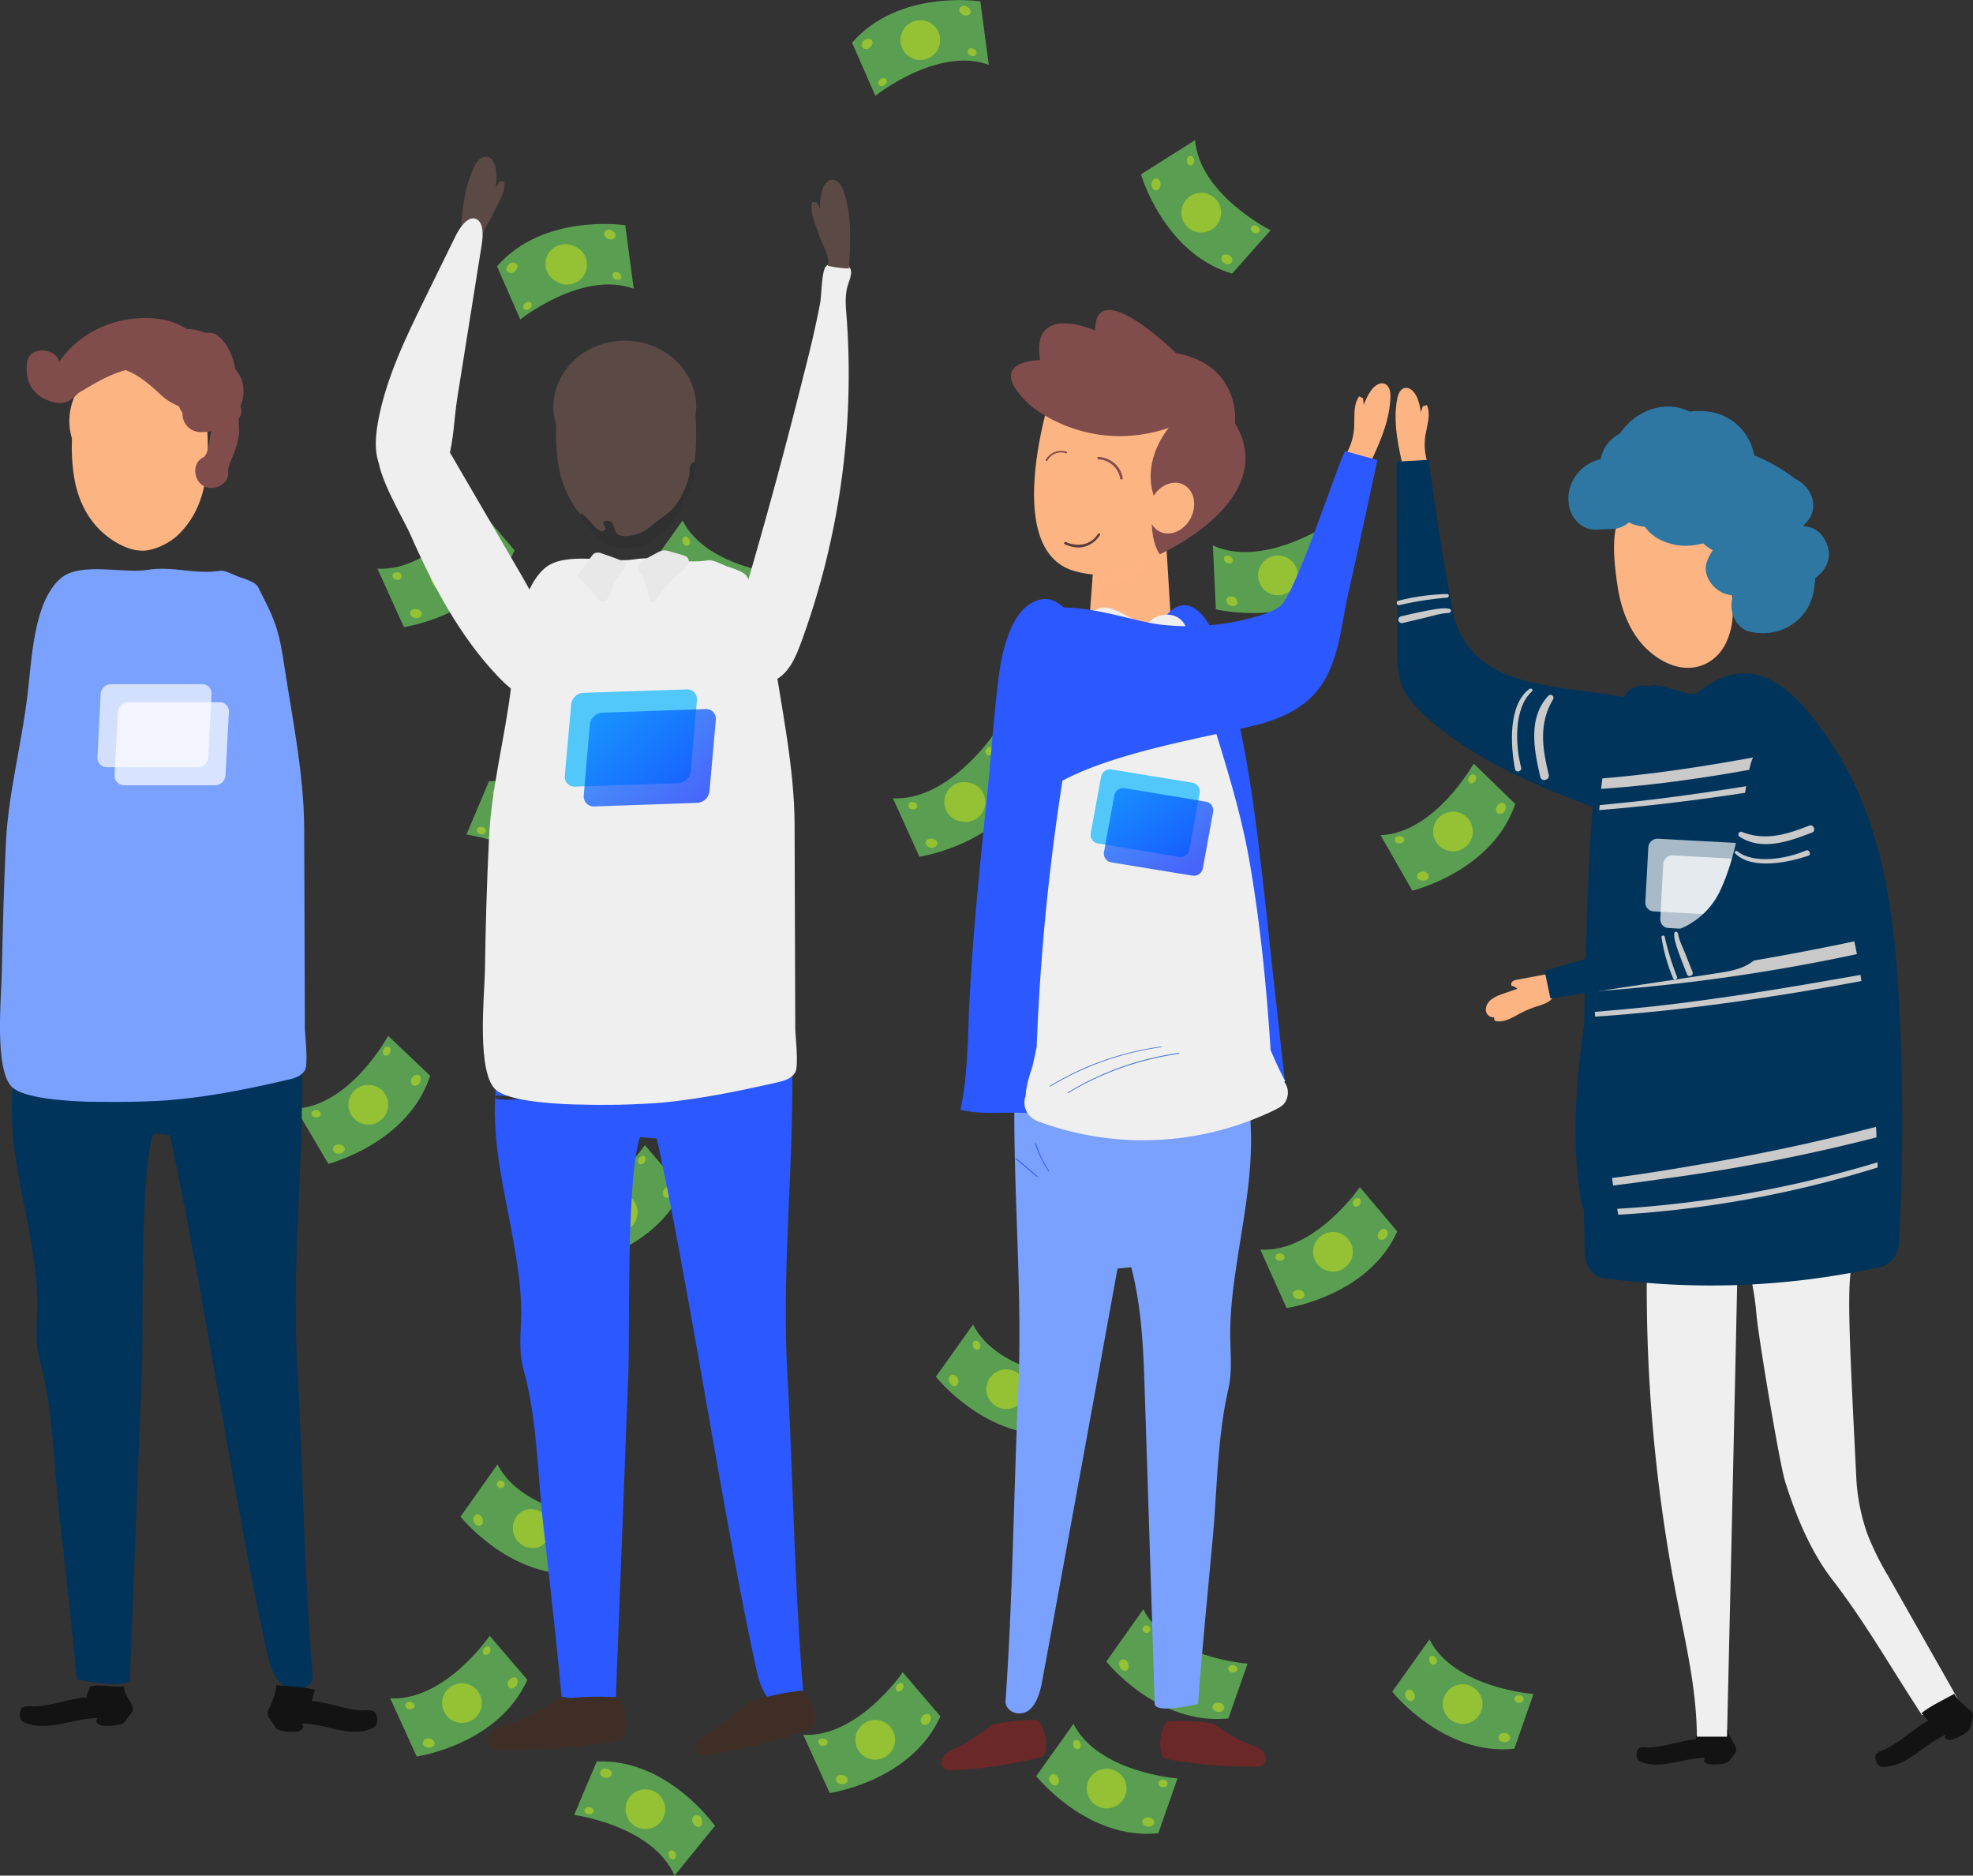 <svg xmlns="http://www.w3.org/2000/svg" xmlns:xlink="http://www.w3.org/1999/xlink" viewBox="0 0 864.6 821.9"><rect x="0" y="0" width="864.6" height="821.9" fill="#333333" stroke="none"/><defs><style>.cls-1,.cls-6{fill:#fdb483;}.cls-2,.cls-22,.cls-23,.cls-24,.cls-25,.cls-26{isolation:isolate;}.cls-3{fill:#5a9e52;}.cls-4{fill:#94c234;}.cls-5{clip-path:url(#clip-path);}.cls-6{opacity:0.39;mix-blend-mode:multiply;}.cls-7{fill:#804d4c;}.cls-8{fill:#573c37;}.cls-9{fill:#7ba1ff;}.cls-10{fill:#6b2828;}.cls-11{fill:#2c58ff;}.cls-12{fill:#efefef;}.cls-13{fill:#557ed6;}.cls-14{fill:#131313;}.cls-15{fill:#00345b;}.cls-16{fill:#cacaca;}.cls-17{fill:#2e77a3;}.cls-18{fill:#5a4945;}.cls-19{fill:#303030;}.cls-20{fill:#3f2e26;}.cls-21{fill:#e8e8e8;}.cls-22{fill:#00b1ff;}.cls-22,.cls-25{opacity:0.66;}.cls-23,.cls-24,.cls-26{opacity:0.7;}.cls-23{fill:url(#linear-gradient);}.cls-24{fill:url(#linear-gradient-2);}.cls-25,.cls-26{fill:#fff;}</style><clipPath id="clip-path" transform="translate(-86.7 -129.7)"><path id="_Clipping_Path_" data-name="&lt;Clipping Path&gt;" class="cls-1" d="M597.6,365.4l2,32.9s-19.8,17.7-35.3,0l2.2-28.7Z"/></clipPath><linearGradient id="linear-gradient" x1="577.02" y1="526.34" x2="613.16" y2="490.2" gradientTransform="matrix(0.98, 0.16, 0.18, -0.99, -82.51, 898.98)" gradientUnits="userSpaceOnUse"><stop offset="0" stop-color="#007cff"/><stop offset="1" stop-color="#002aff"/></linearGradient><linearGradient id="linear-gradient-2" x1="349.35" y1="562.72" x2="394.49" y2="517.59" gradientTransform="matrix(1, -0.03, 0.09, -1, -48.96, 1014.53)" xlink:href="#linear-gradient"/></defs><title>affiliates</title><g class="cls-2"><g id="Layer_1" data-name="Layer 1"><path class="cls-3" d="M586.7,206.1s10,34.7,39.9,43.5l16.9-19s-31.1-15.5-33.1-39.5Z" transform="translate(-86.7 -129.7)"/><path class="cls-4" d="M621.8,222.8a8.7,8.7,0,1,1-8.7-8.6A8.7,8.7,0,0,1,621.8,222.8Z" transform="translate(-86.7 -129.7)"/><path class="cls-4" d="M595.3,210.5c0,1.4-.9,2.6-2,2.6s-2-1.2-2-2.6.9-2.6,2-2.6S595.3,209,595.3,210.5Z" transform="translate(-86.7 -129.7)"/><path class="cls-4" d="M625.3,241.6a2,2,0,1,1-1.8,3.5,2.2,2.2,0,0,1-1.4-2.9C622.6,241.2,624,240.9,625.3,241.6Z" transform="translate(-86.7 -129.7)"/><path class="cls-4" d="M637.5,228.8c1,.5,1.5,1.6,1.1,2.3a1.9,1.9,0,0,1-2.6.5c-1-.5-1.5-1.6-1.1-2.3A1.9,1.9,0,0,1,637.5,228.8Z" transform="translate(-86.7 -129.7)"/><path class="cls-4" d="M610,200.1c0,1.1-.7,2.1-1.6,2.1s-1.6-1-1.6-2.1a1.9,1.9,0,0,1,1.6-2.1C609.3,198,610,198.9,610,200.1Z" transform="translate(-86.7 -129.7)"/><path class="cls-3" d="M516.3,130.3s-35.7-5.5-56.2,18.1l10.2,23.3s27.1-21.8,49.7-13.6Z" transform="translate(-86.7 -129.7)"/><path class="cls-4" d="M486.4,155.2a8.7,8.7,0,1,1,11.5-4.3A8.7,8.7,0,0,1,486.4,155.2Z" transform="translate(-86.7 -129.7)"/><path class="cls-4" d="M508.7,136.2c-1.3-.6-2-1.9-1.5-2.9a2.4,2.4,0,0,1,3.2-.7c1.3.6,2,1.9,1.5,2.9S510,136.8,508.7,136.2Z" transform="translate(-86.7 -129.7)"/><path class="cls-4" d="M467.9,150.5a2.3,2.3,0,0,1-3.3,0,2.4,2.4,0,0,1,.8-3.1c1.2-.9,2.6-.9,3.3-.1S469,149.6,467.9,150.5Z" transform="translate(-86.7 -129.7)"/><path class="cls-4" d="M474.4,166.9a1.9,1.9,0,0,1-2.6,0,1.9,1.9,0,0,1,.7-2.5,1.9,1.9,0,0,1,2.6,0A1.9,1.9,0,0,1,474.4,166.9Z" transform="translate(-86.7 -129.7)"/><path class="cls-4" d="M512,154c-1.1-.5-1.6-1.5-1.2-2.3a1.8,1.8,0,0,1,2.5-.6c1.1.5,1.6,1.5,1.2,2.3A1.8,1.8,0,0,1,512,154Z" transform="translate(-86.7 -129.7)"/><path class="cls-3" d="M360.7,228.4s-35.7-5.5-56.2,18l10.2,23.3s27.1-21.7,49.7-13.5Z" transform="translate(-86.7 -129.7)"/><path class="cls-4" d="M330.8,253.2a8.7,8.7,0,0,1-4.3-11.5,8.8,8.8,0,0,1,11.6-4.2,8.7,8.7,0,1,1-7.3,15.7Z" transform="translate(-86.7 -129.7)"/><path class="cls-4" d="M353.1,234.3c-1.3-.6-2-1.9-1.5-2.9a2.4,2.4,0,0,1,3.2-.7c1.3.6,2,1.9,1.5,2.9A2.4,2.4,0,0,1,353.1,234.3Z" transform="translate(-86.7 -129.7)"/><path class="cls-4" d="M312.3,248.6a2.3,2.3,0,0,1-3.3,0c-.7-.8-.3-2.3.8-3.2a2.5,2.5,0,0,1,3.3,0C313.8,246.3,313.4,247.7,312.3,248.6Z" transform="translate(-86.7 -129.7)"/><path class="cls-4" d="M318.8,265a1.9,1.9,0,0,1-2.6,0,1.9,1.9,0,0,1,.7-2.5,1.9,1.9,0,0,1,2.6,0A1.9,1.9,0,0,1,318.8,265Z" transform="translate(-86.7 -129.7)"/><path class="cls-4" d="M356.4,252.1a1.9,1.9,0,0,1-1.2-2.4c.3-.8,1.5-1,2.5-.5a1.8,1.8,0,0,1,1.2,2.3C358.6,252.3,357.4,252.5,356.4,252.1Z" transform="translate(-86.7 -129.7)"/><path class="cls-3" d="M619.5,396.7s35.1,8.5,57.5-13.2l-8.1-24.1s-28.9,19.4-50.7,9.3Z" transform="translate(-86.7 -129.7)"/><path class="cls-4" d="M651.4,374.5a8.7,8.7,0,0,1-8.6,15.1,8.7,8.7,0,1,1,8.6-15.1Z" transform="translate(-86.7 -129.7)"/><path class="cls-4" d="M627.5,391.4a2.4,2.4,0,0,1,1.3,3.1,2.5,2.5,0,0,1-3.3.4c-1.2-.7-1.8-2.1-1.2-3S626.3,390.7,627.5,391.4Z" transform="translate(-86.7 -129.7)"/><path class="cls-4" d="M669.4,380.7c1.2-.8,2.7-.7,3.3.3s.1,2.3-1.1,3.1-2.7.6-3.3-.3S668.2,381.5,669.4,380.7Z" transform="translate(-86.7 -129.7)"/><path class="cls-4" d="M664.3,363.8a1.9,1.9,0,0,1,2.6.2c.5.7.1,1.8-.9,2.5a1.8,1.8,0,0,1-2.5-.2A1.9,1.9,0,0,1,664.3,363.8Z" transform="translate(-86.7 -129.7)"/><path class="cls-4" d="M625.8,373.5a1.9,1.9,0,0,1,1,2.4c-.4.8-1.6.9-2.6.4a2,2,0,0,1-1-2.5A1.9,1.9,0,0,1,625.8,373.5Z" transform="translate(-86.7 -129.7)"/><path class="cls-3" d="M705.6,520s35.1-8.5,45.1-38l-18.2-17.7s-16.9,30.4-40.8,31.4Z" transform="translate(-86.7 -129.7)"/><circle class="cls-4" cx="723.4" cy="494.3" r="8.7" transform="translate(-229.9 493.2) rotate(-42.8)"/><path class="cls-4" d="M710.3,511.6c1.5.1,2.6,1,2.5,2.1a2.2,2.2,0,0,1-2.6,1.9c-1.5,0-2.6-1-2.5-2.1S708.9,511.6,710.3,511.6Z" transform="translate(-86.7 -129.7)"/><path class="cls-4" d="M742.7,483c.7-1.3,2.1-1.9,3-1.3s1.2,2,.5,3.2a2.4,2.4,0,0,1-3,1.3C742.2,485.7,742,484.2,742.7,483Z" transform="translate(-86.7 -129.7)"/><path class="cls-4" d="M730.4,470.2c.6-.9,1.7-1.4,2.4-1a1.8,1.8,0,0,1,.4,2.6c-.6,1-1.6,1.5-2.4,1S729.9,471.2,730.4,470.2Z" transform="translate(-86.7 -129.7)"/><ellipse class="cls-4" cx="700.5" cy="498" rx="1.6" ry="2.1" transform="translate(86.4 1047) rotate(-87.6)"/><path class="cls-3" d="M625,581.8s-20.7-29.6-51.8-28.2L563.3,577s34.4,4.6,44,26.6Z" transform="translate(-86.7 -129.7)"/><path class="cls-4" d="M586.3,577.3a8.7,8.7,0,1,1,11.1,5.4A8.7,8.7,0,0,1,586.3,577.3Z" transform="translate(-86.7 -129.7)"/><path class="cls-4" d="M615.4,580.4a2.1,2.1,0,1,1,3.8-1.3c.5,1.4,0,2.8-1,3.1S615.9,581.8,615.4,580.4Z" transform="translate(-86.7 -129.7)"/><path class="cls-4" d="M577,560.7c-1.5-.2-2.5-1.3-2.3-2.4s1.4-1.8,2.8-1.6,2.5,1.3,2.3,2.4S578.4,560.9,577,560.7Z" transform="translate(-86.7 -129.7)"/><path class="cls-4" d="M569.6,576.7c-1.1-.1-2-1-1.8-1.8a1.8,1.8,0,0,1,2.2-1.3c1.2.2,2,1,1.8,1.9A1.8,1.8,0,0,1,569.6,576.7Z" transform="translate(-86.7 -129.7)"/><path class="cls-4" d="M604.8,595c-.3-1.1,0-2.2.9-2.5a2.2,2.2,0,0,1,1.3,4A2,2,0,0,1,604.8,595Z" transform="translate(-86.7 -129.7)"/><path class="cls-3" d="M352.8,500.3S332.2,470.7,301,472l-9.9,23.4s34.5,4.7,44.1,26.7Z" transform="translate(-86.7 -129.7)"/><path class="cls-4" d="M314.2,495.8a8.7,8.7,0,1,1,11,5.4A8.6,8.6,0,0,1,314.2,495.8Z" transform="translate(-86.7 -129.7)"/><path class="cls-4" d="M343.3,498.9a2.4,2.4,0,0,1,1-3.1,2.5,2.5,0,0,1,2.8,1.8c.4,1.4-.1,2.8-1.1,3.1S343.7,500.3,343.3,498.9Z" transform="translate(-86.7 -129.7)"/><path class="cls-4" d="M304.8,479.2a2.5,2.5,0,0,1-2.3-2.4,2.4,2.4,0,0,1,2.9-1.6,2.5,2.5,0,0,1,2.3,2.4A2.4,2.4,0,0,1,304.8,479.2Z" transform="translate(-86.7 -129.7)"/><path class="cls-4" d="M297.4,495.2a1.9,1.9,0,0,1-1.8-1.9c.1-.8,1.2-1.4,2.3-1.2a1.8,1.8,0,0,1,1.8,1.8A1.9,1.9,0,0,1,297.4,495.2Z" transform="translate(-86.7 -129.7)"/><path class="cls-4" d="M332.7,513.5a1.9,1.9,0,0,1,.8-2.5c.8-.3,1.8.4,2.2,1.5s0,2.2-.9,2.4A1.7,1.7,0,0,1,332.7,513.5Z" transform="translate(-86.7 -129.7)"/><path class="cls-3" d="M337.3,684.4s35.7-5.1,48.5-33.6l-16.5-19.3s-19.6,28.7-43.6,27.4Z" transform="translate(-86.7 -129.7)"/><circle class="cls-4" cx="357.5" cy="660.5" r="8.7" transform="translate(-432 266.1) rotate(-40.9)"/><path class="cls-4" d="M342.8,676.5c1.4.2,2.5,1.3,2.3,2.4s-1.4,1.8-2.8,1.6-2.5-1.2-2.3-2.3A2.3,2.3,0,0,1,342.8,676.5Z" transform="translate(-86.7 -129.7)"/><path class="cls-4" d="M377.7,651c.9-1.2,2.3-1.6,3.2-1s.9,2.1.1,3.3a2.3,2.3,0,0,1-3.1,1A2.4,2.4,0,0,1,377.7,651Z" transform="translate(-86.7 -129.7)"/><path class="cls-4" d="M366.7,637.2c.7-.9,1.8-1.3,2.5-.8a2.2,2.2,0,0,1-2.4,3.4A2,2,0,0,1,366.7,637.2Z" transform="translate(-86.7 -129.7)"/><path class="cls-4" d="M334.5,660.5c1.2.2,2,1,1.9,1.9s-1.2,1.4-2.3,1.3a1.9,1.9,0,0,1-1.8-1.9C332.4,660.9,333.4,660.4,334.5,660.5Z" transform="translate(-86.7 -129.7)"/><path class="cls-3" d="M263.7,404.5s35.8-5.2,48.5-33.6l-16.5-19.4s-19.6,28.7-43.6,27.4Z" transform="translate(-86.7 -129.7)"/><path class="cls-4" d="M285.1,372a8.6,8.6,0,0,1,7.4,9.7,8.7,8.7,0,1,1-17.2-2.3A8.6,8.6,0,0,1,285.1,372Z" transform="translate(-86.7 -129.7)"/><path class="cls-4" d="M269.2,396.6c1.5.2,2.5,1.2,2.3,2.3s-1.4,1.8-2.8,1.6-2.5-1.2-2.3-2.3S267.8,396.4,269.2,396.6Z" transform="translate(-86.7 -129.7)"/><path class="cls-4" d="M304.2,371c.8-1.1,2.2-1.6,3.1-.9s.9,2.1.1,3.2a2.3,2.3,0,0,1-3.1,1C303.4,373.7,303.3,372.2,304.2,371Z" transform="translate(-86.7 -129.7)"/><path class="cls-4" d="M293.1,357.2a1.9,1.9,0,0,1,2.5-.7,1.8,1.8,0,0,1,.1,2.6,1.9,1.9,0,0,1-2.5.7C292.5,359.3,292.5,358.2,293.1,357.2Z" transform="translate(-86.7 -129.7)"/><path class="cls-4" d="M261,380.5a1.9,1.9,0,0,1,1.8,1.9,1.8,1.8,0,0,1-2.3,1.3,1.9,1.9,0,0,1-1.8-1.9C258.8,381,259.8,380.4,261,380.5Z" transform="translate(-86.7 -129.7)"/><path class="cls-3" d="M489.6,505.1s35.8-5.2,48.5-33.6l-16.4-19.4S502,480.8,478,479.5Z" transform="translate(-86.7 -129.7)"/><path class="cls-4" d="M511,472.6a8.6,8.6,0,0,1,7.4,9.8,8.7,8.7,0,0,1-9.7,7.4,8.7,8.7,0,1,1,2.3-17.2Z" transform="translate(-86.7 -129.7)"/><path class="cls-4" d="M495.2,497.2a2.4,2.4,0,0,1,2.3,2.3,2.4,2.4,0,0,1-2.9,1.6,2.4,2.4,0,0,1-2.3-2.3C492.5,497.7,493.7,497,495.2,497.2Z" transform="translate(-86.7 -129.7)"/><path class="cls-4" d="M530.1,471.7a2.3,2.3,0,0,1,3.1-1c.9.6,1,2.1.1,3.3s-2.2,1.6-3.1.9S529.3,472.8,530.1,471.7Z" transform="translate(-86.7 -129.7)"/><path class="cls-4" d="M519,457.9a1.6,1.6,0,1,1,2.6,1.8,1.8,1.8,0,0,1-2.4.8A1.8,1.8,0,0,1,519,457.9Z" transform="translate(-86.7 -129.7)"/><path class="cls-4" d="M486.9,481.2a1.8,1.8,0,0,1,1.8,1.8,1.8,1.8,0,0,1-2.2,1.3,1.6,1.6,0,1,1,.4-3.1Z" transform="translate(-86.7 -129.7)"/><path class="cls-3" d="M650.5,702.9s35.8-5.2,48.5-33.6l-16.4-19.4s-19.7,28.7-43.6,27.4Z" transform="translate(-86.7 -129.7)"/><circle class="cls-4" cx="670.7" cy="679" r="8.7" transform="translate(-361.1 416.5) rotate(-37.4)"/><path class="cls-4" d="M656.1,695a2.4,2.4,0,0,1,2.3,2.3,2.4,2.4,0,0,1-2.9,1.6,2.4,2.4,0,0,1-2.3-2.3C653.4,695.5,654.6,694.8,656.1,695Z" transform="translate(-86.7 -129.7)"/><path class="cls-4" d="M691,669.5c.8-1.2,2.2-1.7,3.1-1a2.2,2.2,0,0,1,.1,3.2c-.8,1.2-2.2,1.7-3.1,1S690.2,670.6,691,669.5Z" transform="translate(-86.7 -129.7)"/><path class="cls-4" d="M680,655.7a1.7,1.7,0,0,1,2.4-.8,1.8,1.8,0,0,1,.1,2.6,1.8,1.8,0,0,1-2.4.8A1.8,1.8,0,0,1,680,655.7Z" transform="translate(-86.7 -129.7)"/><path class="cls-4" d="M647.8,679a1.8,1.8,0,0,1,1.8,1.8,1.8,1.8,0,0,1-2.2,1.3,1.6,1.6,0,1,1,.4-3.1Z" transform="translate(-86.7 -129.7)"/><path class="cls-3" d="M496.8,733s22.5,28.3,53.5,25l8.4-24s-34.7-2.5-45.6-23.9Z" transform="translate(-86.7 -129.7)"/><path class="cls-4" d="M535.7,735.1a8.7,8.7,0,1,1-11.4-4.7A8.8,8.8,0,0,1,535.7,735.1Z" transform="translate(-86.7 -129.7)"/><path class="cls-4" d="M506.4,733.8a2.4,2.4,0,0,1-.8,3.2c-1,.4-2.3-.3-2.9-1.7a2.4,2.4,0,0,1,.9-3.1A2.3,2.3,0,0,1,506.4,733.8Z" transform="translate(-86.7 -129.7)"/><path class="cls-4" d="M546.1,751.1c1.4.1,2.5,1.1,2.4,2.2s-1.3,1.9-2.8,1.8-2.5-1.1-2.4-2.2S544.6,751,546.1,751.1Z" transform="translate(-86.7 -129.7)"/><path class="cls-4" d="M552.4,734.6a2,2,0,0,1,2,1.8,1.9,1.9,0,0,1-2.2,1.4c-1.2-.1-2-.9-1.9-1.8S551.3,734.5,552.4,734.6Z" transform="translate(-86.7 -129.7)"/><path class="cls-4" d="M516.1,718.6a1.8,1.8,0,0,1-.7,2.5c-.8.4-1.8-.2-2.2-1.3s-.2-2.2.6-2.5A1.8,1.8,0,0,1,516.1,718.6Z" transform="translate(-86.7 -129.7)"/><path class="cls-3" d="M288.5,794.3S311,822.5,342,819.2l8.4-23.9s-34.7-2.5-45.7-23.9Z" transform="translate(-86.7 -129.7)"/><path class="cls-4" d="M327.3,796.4a8.5,8.5,0,0,1-4.7,11.3,8.7,8.7,0,0,1-6.6-16A8.5,8.5,0,0,1,327.3,796.4Z" transform="translate(-86.7 -129.7)"/><path class="cls-4" d="M298.1,795.1c.5,1.3.2,2.7-.9,3.1s-2.2-.3-2.8-1.6a2.4,2.4,0,0,1,.9-3.2A2.3,2.3,0,0,1,298.1,795.1Z" transform="translate(-86.7 -129.7)"/><path class="cls-4" d="M337.7,812.4a2.4,2.4,0,0,1,2.5,2.2,2.3,2.3,0,0,1-2.8,1.7c-1.4-.1-2.5-1.1-2.4-2.2A2.4,2.4,0,0,1,337.7,812.4Z" transform="translate(-86.7 -129.7)"/><path class="cls-4" d="M344.1,795.9c1.1.1,2,.9,1.9,1.7s-1,1.6-2.2,1.5-2-.9-1.9-1.8A1.9,1.9,0,0,1,344.1,795.9Z" transform="translate(-86.7 -129.7)"/><path class="cls-4" d="M307.8,779.8a1.7,1.7,0,1,1-2.3-1.3A2,2,0,0,1,307.8,779.8Z" transform="translate(-86.7 -129.7)"/><path class="cls-3" d="M571.5,857.8S594,886,625,882.7l8.4-24s-34.7-2.4-45.7-23.8Z" transform="translate(-86.7 -129.7)"/><path class="cls-4" d="M610.3,859.9a8.5,8.5,0,0,1-4.7,11.3,8.7,8.7,0,0,1-6.6-16A8.5,8.5,0,0,1,610.3,859.9Z" transform="translate(-86.7 -129.7)"/><path class="cls-4" d="M581.1,858.6c.5,1.3.2,2.7-.9,3.1s-2.2-.3-2.8-1.6-.2-2.8.9-3.2S580.5,857.2,581.1,858.6Z" transform="translate(-86.7 -129.7)"/><path class="cls-4" d="M620.7,875.9a2.4,2.4,0,0,1,2.5,2.2,2.3,2.3,0,0,1-2.8,1.7c-1.4-.1-2.5-1.1-2.4-2.2A2.2,2.2,0,0,1,620.7,875.9Z" transform="translate(-86.7 -129.7)"/><path class="cls-4" d="M627.1,859.4c1.1.1,2,.9,1.9,1.7s-1,1.5-2.2,1.4a1.7,1.7,0,0,1-1.9-1.7A1.9,1.9,0,0,1,627.1,859.4Z" transform="translate(-86.7 -129.7)"/><path class="cls-4" d="M590.8,843.3a1.7,1.7,0,1,1-2.3-1.3A2,2,0,0,1,590.8,843.3Z" transform="translate(-86.7 -129.7)"/><path class="cls-3" d="M369.5,380.7S392,408.9,423,405.6l8.4-24s-34.7-2.5-45.6-23.8Z" transform="translate(-86.7 -129.7)"/><path class="cls-4" d="M408.4,382.8a8.7,8.7,0,0,1-4.7,11.3,8.7,8.7,0,1,1,4.7-11.3Z" transform="translate(-86.7 -129.7)"/><path class="cls-4" d="M379.1,381.5a2.2,2.2,0,0,1-.8,3.1,2.3,2.3,0,0,1-2.8-1.6c-.6-1.3-.2-2.8.8-3.2A2.3,2.3,0,0,1,379.1,381.5Z" transform="translate(-86.7 -129.7)"/><path class="cls-4" d="M418.8,398.8c1.4.1,2.5,1.1,2.4,2.2s-1.3,1.9-2.8,1.7-2.5-1.1-2.4-2.2S417.3,398.6,418.8,398.8Z" transform="translate(-86.7 -129.7)"/><path class="cls-4" d="M425.1,382.3a2,2,0,0,1,2,1.7,1.9,1.9,0,0,1-2.2,1.4c-1.2-.1-2-.8-1.9-1.7S424,382.2,425.1,382.3Z" transform="translate(-86.7 -129.7)"/><path class="cls-4" d="M388.8,366.2a1.9,1.9,0,0,1-.7,2.6,1.9,1.9,0,0,1-2.2-1.3,1.9,1.9,0,0,1,.7-2.6A1.9,1.9,0,0,1,388.8,366.2Z" transform="translate(-86.7 -129.7)"/><path class="cls-3" d="M230.6,639.7s35-9,44.6-38.6l-18.4-17.5s-16.5,30.6-40.5,31.9Z" transform="translate(-86.7 -129.7)"/><path class="cls-4" d="M248.4,605.1a8.6,8.6,0,0,1,8.4,8.9,8.7,8.7,0,1,1-8.4-8.9Z" transform="translate(-86.7 -129.7)"/><path class="cls-4" d="M235.2,631.2c1.5.1,2.6,1,2.6,2.1a2.5,2.5,0,0,1-2.7,1.9c-1.4,0-2.6-1-2.5-2.1S233.8,631.2,235.2,631.2Z" transform="translate(-86.7 -129.7)"/><path class="cls-4" d="M267.2,602.1c.7-1.2,2.1-1.8,3-1.3s1.2,2,.5,3.2-2,1.9-3,1.3A2.3,2.3,0,0,1,267.2,602.1Z" transform="translate(-86.7 -129.7)"/><path class="cls-4" d="M254.8,589.6a1.9,1.9,0,0,1,2.4-1.1,2,2,0,0,1,.4,2.6c-.6,1-1.6,1.5-2.4,1A1.7,1.7,0,0,1,254.8,589.6Z" transform="translate(-86.7 -129.7)"/><path class="cls-4" d="M225.3,616.2a1.8,1.8,0,0,1,2,1.6,1.8,1.8,0,0,1-2.1,1.5c-1.1,0-2.1-.7-2-1.6S224.1,616.1,225.3,616.2Z" transform="translate(-86.7 -129.7)"/><path class="cls-3" d="M400,929.8s-20.7-29.6-51.8-28.2L338.3,925s34.4,4.6,44,26.6Z" transform="translate(-86.7 -129.7)"/><path class="cls-4" d="M361.3,925.3a8.7,8.7,0,1,1,11.1,5.4A8.7,8.7,0,0,1,361.3,925.3Z" transform="translate(-86.7 -129.7)"/><path class="cls-4" d="M390.4,928.4a2.1,2.1,0,1,1,3.8-1.3c.5,1.4,0,2.8-1,3.1S390.9,929.8,390.4,928.4Z" transform="translate(-86.7 -129.7)"/><path class="cls-4" d="M352,908.7c-1.5-.2-2.5-1.3-2.3-2.4s1.4-1.8,2.8-1.6,2.5,1.3,2.3,2.4S353.4,908.9,352,908.7Z" transform="translate(-86.7 -129.7)"/><path class="cls-4" d="M344.6,924.7c-1.1-.1-2-1-1.8-1.8a1.8,1.8,0,0,1,2.2-1.3c1.2.2,2,1,1.8,1.9A1.8,1.8,0,0,1,344.6,924.7Z" transform="translate(-86.7 -129.7)"/><path class="cls-4" d="M379.8,943c-.3-1.1,0-2.2.9-2.5a2.2,2.2,0,0,1,1.3,4A2,2,0,0,1,379.8,943Z" transform="translate(-86.7 -129.7)"/><path class="cls-3" d="M450.3,915.4s35.7-5.1,48.5-33.6l-16.5-19.3s-19.6,28.7-43.6,27.4Z" transform="translate(-86.7 -129.7)"/><circle class="cls-4" cx="470.5" cy="891.5" r="8.7" transform="translate(-555.8 396.6) rotate(-40.9)"/><path class="cls-4" d="M455.8,907.5c1.4.2,2.5,1.3,2.3,2.4s-1.4,1.8-2.8,1.6-2.5-1.2-2.3-2.3A2.3,2.3,0,0,1,455.8,907.5Z" transform="translate(-86.7 -129.7)"/><path class="cls-4" d="M490.7,882c.9-1.2,2.3-1.6,3.2-1s.9,2.1.1,3.3a2.3,2.3,0,0,1-3.1,1A2.4,2.4,0,0,1,490.7,882Z" transform="translate(-86.7 -129.7)"/><path class="cls-4" d="M479.7,868.2c.7-.9,1.8-1.3,2.5-.8a2.2,2.2,0,0,1-2.4,3.4A2,2,0,0,1,479.7,868.2Z" transform="translate(-86.7 -129.7)"/><path class="cls-4" d="M447.5,891.5c1.2.2,2,1,1.9,1.9s-1.2,1.4-2.3,1.3a1.9,1.9,0,0,1-1.8-1.9C445.4,891.9,446.4,891.4,447.5,891.5Z" transform="translate(-86.7 -129.7)"/><path class="cls-3" d="M269.3,899.4s35.7-5.1,48.5-33.6l-16.5-19.3s-19.6,28.7-43.6,27.4Z" transform="translate(-86.7 -129.7)"/><circle class="cls-4" cx="289.5" cy="875.5" r="8.7" transform="translate(-589.6 274.1) rotate(-40.9)"/><path class="cls-4" d="M274.8,891.5c1.4.2,2.5,1.3,2.3,2.4s-1.4,1.8-2.8,1.6-2.5-1.2-2.3-2.3A2.3,2.3,0,0,1,274.8,891.5Z" transform="translate(-86.7 -129.7)"/><path class="cls-4" d="M309.7,866c.9-1.2,2.3-1.6,3.2-1s.9,2.1.1,3.3a2.3,2.3,0,0,1-3.1,1A2.4,2.4,0,0,1,309.7,866Z" transform="translate(-86.7 -129.7)"/><path class="cls-4" d="M298.7,852.2c.7-.9,1.8-1.3,2.5-.8a2.2,2.2,0,0,1-2.4,3.4A2,2,0,0,1,298.7,852.2Z" transform="translate(-86.7 -129.7)"/><path class="cls-4" d="M266.5,875.5c1.2.2,2,1,1.9,1.9s-1.2,1.4-2.3,1.3a1.9,1.9,0,0,1-1.8-1.9C264.4,875.9,265.4,875.4,266.5,875.5Z" transform="translate(-86.7 -129.7)"/><path class="cls-3" d="M696.8,871s22.5,28.3,53.5,25l8.4-24s-34.7-2.5-45.6-23.9Z" transform="translate(-86.7 -129.7)"/><path class="cls-4" d="M735.7,873.1a8.7,8.7,0,1,1-11.4-4.7A8.8,8.8,0,0,1,735.7,873.1Z" transform="translate(-86.7 -129.7)"/><path class="cls-4" d="M706.4,871.8a2.4,2.4,0,0,1-.8,3.2c-1,.4-2.3-.3-2.9-1.7a2.4,2.4,0,0,1,.9-3.1A2.3,2.3,0,0,1,706.4,871.8Z" transform="translate(-86.7 -129.7)"/><path class="cls-4" d="M746.1,889.1c1.4.1,2.5,1.1,2.4,2.2s-1.3,1.9-2.8,1.8-2.5-1.1-2.4-2.2S744.6,889,746.1,889.1Z" transform="translate(-86.7 -129.7)"/><path class="cls-4" d="M752.4,872.6a2,2,0,0,1,2,1.8,1.9,1.9,0,0,1-2.2,1.4c-1.2-.1-2-.9-1.9-1.8S751.3,872.5,752.4,872.6Z" transform="translate(-86.7 -129.7)"/><path class="cls-4" d="M716.1,856.6a1.8,1.8,0,0,1-.7,2.5c-.8.4-1.8-.2-2.2-1.3s-.2-2.2.6-2.5A1.8,1.8,0,0,1,716.1,856.6Z" transform="translate(-86.7 -129.7)"/><path class="cls-3" d="M540.8,908s22.5,28.3,53.5,25l8.4-24s-34.7-2.5-45.6-23.9Z" transform="translate(-86.7 -129.7)"/><path class="cls-4" d="M579.7,910.1a8.7,8.7,0,1,1-11.4-4.7A8.8,8.8,0,0,1,579.7,910.1Z" transform="translate(-86.7 -129.7)"/><path class="cls-4" d="M550.4,908.8a2.4,2.4,0,0,1-.8,3.2c-1,.4-2.3-.3-2.9-1.7a2.4,2.4,0,0,1,.9-3.1A2.3,2.3,0,0,1,550.4,908.8Z" transform="translate(-86.7 -129.7)"/><path class="cls-4" d="M590.1,926.1c1.4.1,2.5,1.1,2.4,2.2s-1.3,1.9-2.8,1.8-2.5-1.1-2.4-2.2S588.6,926,590.1,926.1Z" transform="translate(-86.7 -129.7)"/><path class="cls-4" d="M596.4,909.6a2,2,0,0,1,2,1.8,1.9,1.9,0,0,1-2.2,1.4c-1.2-.1-2-.9-1.9-1.8S595.3,909.5,596.4,909.6Z" transform="translate(-86.7 -129.7)"/><path class="cls-4" d="M560.1,893.6a1.8,1.8,0,0,1-.7,2.5c-.8.4-1.8-.2-2.2-1.3s-.2-2.2.6-2.5A1.8,1.8,0,0,1,560.1,893.6Z" transform="translate(-86.7 -129.7)"/><path id="_Clipping_Path_2" data-name="&lt;Clipping Path&gt;" class="cls-1" d="M597.6,365.4l2,32.9s-19.8,17.7-35.3,0l2.2-28.7Z" transform="translate(-86.7 -129.7)"/><g class="cls-5"><path class="cls-6" d="M555.4,386.3s33.9,4,37.9-16S555.4,386.3,555.4,386.3Z" transform="translate(-86.7 -129.7)"/></g><path class="cls-1" d="M548.6,297.8s-24.9,72.9,9.2,82.2S607,354.9,607,354.9l.3-48.8Z" transform="translate(-86.7 -129.7)"/><path class="cls-7" d="M594.9,372.6s53.2-23.6,33-57.5c0,0,2.9-25.4-25.9-30.7,0,0-35.3-34.8-35.4-9.9,0,0-28.5-12.6-24.1,13,0,0-25.5-.1-4.5,19.7,0,0,25,22.1,60.9,10,0,0-12.2,13.8-6.4,30.4C592.5,347.6,588.9,363.4,594.9,372.6Z" transform="translate(-86.7 -129.7)"/><path class="cls-1" d="M591.7,348c-2.9,5.7-1.6,12.2,3.1,14.6s10.8-.3,13.7-5.9,1.5-12.2-3.1-14.6S594.6,342.3,591.7,348Z" transform="translate(-86.7 -129.7)"/><path class="cls-7" d="M571.2,314.4a6,6,0,0,0,3-1.2,6.7,6.7,0,0,0,2.2-2.5,13.3,13.3,0,0,0,1.3-3.3l.3-1.8.2-1.7v1.8a11.1,11.1,0,0,1-.2,1.7,14,14,0,0,1-1,3.5,7.7,7.7,0,0,1-2.2,2.9,7.1,7.1,0,0,1-3.4,1.6Z" transform="translate(-86.7 -129.7)"/><path class="cls-7" d="M569.1,312.8a9.2,9.2,0,0,0,2.7,1.6,9.5,9.5,0,0,0,3,.8,8.1,8.1,0,0,0,3.1-.2,11.1,11.1,0,0,0,2.9-1.4,11.2,11.2,0,0,1-2.8,1.6,7.4,7.4,0,0,1-3.3.5,11.3,11.3,0,0,1-3.2-.5,10.8,10.8,0,0,1-3-1.6Z" transform="translate(-86.7 -129.7)"/><path class="cls-7" d="M577.6,339.4a10.1,10.1,0,0,0-9.5-8.4c-.6-.1-.7-1.2,0-1.1,5.3.4,9.8,4,10.6,9.4.1.7-1,.7-1.1.1Z" transform="translate(-86.7 -129.7)"/><path class="cls-7" d="M553.8,328.3a6.8,6.8,0,0,0-8.1,3.2.4.4,0,0,1-.7-.4,7.8,7.8,0,0,1,9-3.5c.5.1.3.9-.2.7Z" transform="translate(-86.7 -129.7)"/><path class="cls-8" d="M568.7,364.2a11.5,11.5,0,0,1-4.2,4c-3.6,2.1-7.6,1.6-11.2,0-.7-.3-.1-1.2.5-1,5,2.3,11,1.4,14-3.5.3-.6,1.3-.1.9.5Z" transform="translate(-86.7 -129.7)"/><path id="_Path_" data-name="&lt;Path&gt;" class="cls-9" d="M532.9,739.3c1.9-41.8-2-84.4-1.7-126.5a100.3,100.3,0,0,1,5.9-43.1,6.2,6.2,0,0,1,1.3-2.4c2-2,5.3-1,7.9.1,25,10.3,54.6,7.9,77.4-6.7,4.5,6.9,5.8,15.3,6.9,23.4,1.8,13.2,3.8,26.3,4.2,39.5h0c.1,2.8.2,5.7.1,8.5-.3,16.5-3.4,32.7-5.9,48.9-1.6,10.6-3.1,21.2-3.2,32-.1,8.7,1.1,16.7-.8,25.3-4.9,21.2-4.9,44.2-6.9,65.9s-4.4,46.2-6.2,69.4a24.6,24.6,0,0,1-.2,2.8c-1.2.3-19,4.4-19-.2q-2.1-67.5-4.3-135c-.6-18.9-1.2-38.1-6-56.2l-6,.6q-16.2,89.4-32.6,178.6c-.9,5.3-2.1,10.9-5.5,14.3s-10,2.5-11-2.8C530.5,830.3,530.9,784.9,532.9,739.3Z" transform="translate(-86.7 -129.7)"/><path id="_Path_2" data-name="&lt;Path&gt;" class="cls-10" d="M597.9,884.1a88.1,88.1,0,0,1,20.5.9,74,74,0,0,0,16.9,9.5,14.7,14.7,0,0,1,4.9,2.7c1.2,1.4,1.8,3.7.6,5.2s-3,1.4-4.6,1.4a197.5,197.5,0,0,1-37.6-3.2,4.2,4.2,0,0,1-2.1-.8,6,6,0,0,1-.8-1.6A18.4,18.4,0,0,1,597.9,884.1Z" transform="translate(-86.7 -129.7)"/><path id="_Path_3" data-name="&lt;Path&gt;" class="cls-10" d="M541.6,883.4a87,87,0,0,0-20.3,2.1A74.3,74.3,0,0,1,505,896a12.5,12.5,0,0,0-4.7,3.1c-1.2,1.4-1.6,3.8-.3,5.1s3,1.3,4.6,1.2a197.4,197.4,0,0,0,37.4-5.5,3.7,3.7,0,0,0,2-.9,5.1,5.1,0,0,0,.7-1.7A18.2,18.2,0,0,0,541.6,883.4Z" transform="translate(-86.7 -129.7)"/><path class="cls-11" d="M643.1,543.4c-.6-6.3-1.3-12.6-2-18.8-4.4-39.2-8.8-78.8-22.1-115.7-3.2-9.2-11.6-19.7-20.5-10.3a27.4,27.4,0,0,1-3.9,3.5c-8.8,6.1-20.7,5.5-30.4,1.9s-13.5-15.3-24-10.8-14.2,21.5-15.6,31.3c-2.4,17.9-3.5,36.4-5.4,54.5-3.3,32.2-6.7,64.5-8,96.9-.5,13.4-.8,27-3.6,40.1,7.2,1.8,14.7,1.3,22,1.3,17.3-.1,34.5,2.7,51.8,3.8,13.8.9,27.9.8,41.3-2.6,2.2-.5,28.1-6,27.9-7.3Z" transform="translate(-86.7 -129.7)"/><path class="cls-12" d="M649.4,603.7c.4-.1.6-.3.3-.7-1.5-2.6-3.8-7.5-6.2-13.1-1.8-28.2-4.6-56.4-9.5-84.1-6.1-34.1-19.2-65.8-27-99.4-2.3-9.9-14.1-9-18.5-2.1l-1,.2a41.8,41.8,0,0,0-13.9-8.1c-6.3-2.2-12.8,3.6-12.8,9.7s-.1,13.2-.2,19.7A996.3,996.3,0,0,0,541,588.2v.2l-1.8,8.4c-1.4,4.2-2.9,9-3,12.8l-.3,1.1c-1.2,4.7,1.5,8.9,6,10.5a132.2,132.2,0,0,0,103.4-5.1l1.3-.7.8-.4,1.6-1.2a7.8,7.8,0,0,0,2-4.3A7.6,7.6,0,0,0,649.4,603.7Z" transform="translate(-86.7 -129.7)"/><path id="_Path_4" data-name="&lt;Path&gt;" class="cls-1" d="M684.3,307.2a26.5,26.5,0,0,1,3.3-6.5c1.4-1.8,3.7-3.7,5.9-2.8s2.6,3.7,2.5,6c-.4,10.7-5,20.6-9.6,30.3a37.1,37.1,0,0,1-10.4-4.6,26.1,26.1,0,0,0,4.1-12.5c.3-4.7-.5-9.9,2.2-13.7l1.7.8Z" transform="translate(-86.7 -129.7)"/><path class="cls-13" d="M547,605.8a127.5,127.5,0,0,1,48.6-17.2c.2,0,.1-.4-.1-.3a126.3,126.3,0,0,0-48.7,17.2c-.2.1,0,.5.2.3Z" transform="translate(-86.7 -129.7)"/><path class="cls-13" d="M554.8,608.7a128.1,128.1,0,0,1,48.6-17.2c.3,0,.2-.4-.1-.4a127,127,0,0,0-48.7,17.3c-.2.1,0,.4.2.3Z" transform="translate(-86.7 -129.7)"/><path class="cls-11" d="M546.4,642.7a44.1,44.1,0,0,1-5.7-12c-.1-.2-.5-.1-.4.1a48.2,48.2,0,0,0,5.8,12.1c.1.2.4.1.3-.2Z" transform="translate(-86.7 -129.7)"/><path class="cls-11" d="M541.3,645.1l-9.3-7.9c-.2-.1-.5.2-.3.3l9.4,7.9c.2.1.4-.1.2-.3Z" transform="translate(-86.7 -129.7)"/><path id="_Path_5" data-name="&lt;Path&gt;" class="cls-14" d="M834.1,900c-1.9,1.5.6,2.7,1.8,2.8a21,21,0,0,0,6.6-.4,3,3,0,0,0,1.5-.7c.4-.2.6-.6.9-1s2.4-2.7,2.6-3.9a5.1,5.1,0,0,0-.8-2.9c-1-1.9-2.7-3.9-2.6-6.2-4.7.5-9.2-1.1-13.1.2-.4,1.6-1.6,2.9-1,4.2-.4-.8-11.7,2-13.1,2.3s-4.3.8-6.5,1-5-.7-6,1a6.5,6.5,0,0,0-.5,2,8.1,8.1,0,0,0,.1,1.6,3,3,0,0,0,2,1.8C815.3,905.2,824.6,899.8,834.1,900Z" transform="translate(-86.7 -129.7)"/><path id="_Path_6" data-name="&lt;Path&gt;" class="cls-12" d="M838.4,684l-32.1-.8c-.6-1.4,2.1-.2,2.1,1.3a706.6,706.6,0,0,0,12.9,144.4c4,20.5,8.9,41,9,61.8h13.2q2.3-98,4.4-195.8c.1-3.3,0-7.1-2.6-9.2S840.8,684.1,838.4,684Z" transform="translate(-86.7 -129.7)"/><path id="_Path_7" data-name="&lt;Path&gt;" class="cls-12" d="M928.9,881.2a27.2,27.2,0,0,0,16.4-5.9L914,820.1a120.4,120.4,0,0,1-8.9-18,86.1,86.1,0,0,1-4.9-24.1c-4.5-90.2-4.5-90.2,2.2-109.6.9-2.5,17.3-11.8,0,0-6.3,4.4-30.3.8-37.9,1.9-1.7.3-3.5.6-4.6,1.8s.6,6.5-1.1,5.6c-13.5-8-4.5,2.8-2.4,27.9.7,8.8,10,65,12.6,73.4,4.7,14.9,11,30.3,20.5,42.7C904.2,840.8,914,858.4,928.9,881.2Z" transform="translate(-86.7 -129.7)"/><path id="_Path_8" data-name="&lt;Path&gt;" class="cls-15" d="M918.1,556.4c-2.5-34.4-8.6-70-27.9-99.4-13.9-21.1-33.1-45.6-59.9-23.5-2.4,1.9-19.1-5.6-20.7-3a9.6,9.6,0,0,0-11.4,4.8c-9.1,16-12.4,33.6-13.8,51.7-1.7,20.8-2.2,41.8-2.8,62.6-.3,9.7-.5,19.3-.7,29-3.7,25.9-5.6,51.8-1.3,77.8a8.6,8.6,0,0,0,1.2,3.4c.1,6.6.2,13.1.4,19.6.1,4.2,3.2,9.7,7.8,10.3a342.8,342.8,0,0,0,122-4.9c4.7-1.1,7.6-5.8,7.8-10.3A969.5,969.5,0,0,0,918.1,556.4Z" transform="translate(-86.7 -129.7)"/><path class="cls-1" d="M711.3,320.7c.7-4.5,2.5-9.3.7-13.5l-1.8.5-.9,2.7a22,22,0,0,0-1.7-6.7c-1-2.1-2.8-4.3-5.1-4s-3.2,3-3.6,5.2c-1.8,10.2.6,20.6,2.9,30.6a33.4,33.4,0,0,0,10.8-2.1A26,26,0,0,1,711.3,320.7Z" transform="translate(-86.7 -129.7)"/><path id="_Path_9" data-name="&lt;Path&gt;" class="cls-15" d="M796,487.6c17.1,6.4,34.4-42.3,12.7-49.7-19.5-6.8-51-4.7-69.1-16.3a36.4,36.4,0,0,1-16.5-25.1q-6-32.5-10.3-65.3l-14.1.8.3,82.2c0,5.3.1,10.8,2,15.8s5.4,8.6,9,12.1C733.7,464.9,768.7,477.4,796,487.6Z" transform="translate(-86.7 -129.7)"/><path id="_Path_10" data-name="&lt;Path&gt;" class="cls-16" d="M720.8,390a94.1,94.1,0,0,0-21.1,2.9,1,1,0,1,0,.5,1.9,142.4,142.4,0,0,1,20.6-3.2C721.8,391.5,721.9,390,720.8,390Z" transform="translate(-86.7 -129.7)"/><path id="_Path_11" data-name="&lt;Path&gt;" class="cls-16" d="M753.3,466.1c-2.5-9.4-3.4-26.1,4.7-33.4.8-.7-.3-1.7-1.1-1.1-9.5,7.1-8.2,25.2-6.3,35.1C750.9,468.5,753.7,467.8,753.3,466.1Z" transform="translate(-86.7 -129.7)"/><path id="_Path_12" data-name="&lt;Path&gt;" class="cls-16" d="M721.9,396.5c-2.9-.6-5.9.1-8.8.6s-8.3,1.7-12.5,2.7a1.5,1.5,0,0,0,.8,2.9l9.3-2.2c3.5-.8,7.3-2.1,10.9-2.2C722.6,398.2,723,396.7,721.9,396.5Z" transform="translate(-86.7 -129.7)"/><path id="_Path_13" data-name="&lt;Path&gt;" class="cls-16" d="M765.4,469.2c-2.8-11.5-4.5-22.3,1.9-33.1a1.3,1.3,0,0,0-2.1-1.5c-9.1,9.8-6.2,23.9-3.5,35.6C762.3,472.5,765.9,471.5,765.4,469.2Z" transform="translate(-86.7 -129.7)"/><path id="_Path_14" data-name="&lt;Path&gt;" class="cls-1" d="M842.4,412.7a30.6,30.6,0,0,0,3.6-15.5c-.2-11.3-1.6-23-6.7-32.9-6-11.4-19.7-21.9-32.9-17.6-15.5,5-12.9,26.2-10.8,40.2,1.7,11.1,6.3,22.2,14.8,29C823,426.2,836.2,423.4,842.4,412.7Z" transform="translate(-86.7 -129.7)"/><path id="_Path_15" data-name="&lt;Path&gt;" class="cls-14" d="M939.3,889.9c-1.1,2.3,1.8,2.4,3.1,2a18.6,18.6,0,0,0,6.2-3.3,4,4,0,0,0,1.3-1.3,5.7,5.7,0,0,0,.4-1.4c.2-1.4,1.2-3.7.9-5s-1.3-1.8-2.1-2.5-5-4.2-6-6.5c-4.4,2.6-11.1,5.6-14.4,8.6,1.8,1.3,2,2.4,3.1,3.4-.7-.6-10.7,7.1-11.9,8s-3.9,2.6-6,3.8-5.2,1.5-5.4,3.6a4.7,4.7,0,0,0,.4,2.3,2.9,2.9,0,0,0,.8,1.4,3.3,3.3,0,0,0,2.7,1C923.1,903.3,929.9,893.9,939.3,889.9Z" transform="translate(-86.7 -129.7)"/><g id="_Group_" data-name="&lt;Group&gt;"><path id="_Path_16" data-name="&lt;Path&gt;" class="cls-16" d="M874.7,462.9l-2.1-4.6c-27.8,5.4-55.6,10.2-83.7,12.5l-.6,4.6C817.5,473.4,846.5,468.7,874.7,462.9Z" transform="translate(-86.7 -129.7)"/><path id="_Path_17" data-name="&lt;Path&gt;" class="cls-16" d="M785.1,559.7c.1,1.5.1,2.9.2,4.4a830.6,830.6,0,0,0,115.1-16.3c-.3-1.8-.7-3.7-1.1-5.6C861.7,550.1,823.8,556.4,785.1,559.7Z" transform="translate(-86.7 -129.7)"/><path id="_Path_18" data-name="&lt;Path&gt;" class="cls-16" d="M793.1,645.9c.2,1.1.3,2.2.5,3.3,8.3-1,16.5-2.2,24.5-3.3A798.1,798.1,0,0,0,909,628.1c0-1.5-.1-3.1-.2-4.6-23.4,6-47.1,11.2-71.5,15.5C823.4,641.4,808.4,644,793.1,645.9Z" transform="translate(-86.7 -129.7)"/><path id="_Path_19" data-name="&lt;Path&gt;" class="cls-16" d="M785.6,573.1c0,.7.1,1.4.1,2.1,39.4-2.7,78.7-8.5,116.7-15.6-.1-.9-.3-1.8-.4-2.7-30.1,5.3-60,10.4-90.8,13.8C802.7,571.6,794.1,572.4,785.6,573.1Z" transform="translate(-86.7 -129.7)"/><path id="_Path_20" data-name="&lt;Path&gt;" class="cls-16" d="M787.7,482.5c-.1.7-.1,1.5-.2,2.2,30.8-2.5,61.4-6.8,91.3-12.1l-1.1-2.7c-24.8,4.3-49.7,8.3-75,11.1Z" transform="translate(-86.7 -129.7)"/><path id="_Path_21" data-name="&lt;Path&gt;" class="cls-16" d="M795.9,662a476.7,476.7,0,0,0,113.6-20.7V639a495.6,495.6,0,0,1-114.1,20.4A23.8,23.8,0,0,0,795.9,662Z" transform="translate(-86.7 -129.7)"/></g><path id="_Path_22" data-name="&lt;Path&gt;" class="cls-1" d="M745,565.3a16.6,16.6,0,0,0-4.8,2.4,5.7,5.7,0,0,0-2.4,4.7,3.4,3.4,0,0,0,3.7,3.1,2,2,0,0,0,.3,1.5c3.7,1.1,7.4-1.3,10.8-3.1a45.6,45.6,0,0,1,8.2-3.4c2.4-.8,5.1-1.6,6.3-3.7a7,7,0,0,0,.3-5.3,45.9,45.9,0,0,0-2.4-5L751.6,559a4.8,4.8,0,0,0-2,.7,1.6,1.6,0,0,0-.5,2,4.4,4.4,0,0,1,2.5,1.3Z" transform="translate(-86.7 -129.7)"/><path id="_Path_23" data-name="&lt;Path&gt;" class="cls-17" d="M886.1,365.8a10.7,10.7,0,0,0-9-5.5,1.3,1.3,0,0,1,.1-.6c4.4-3.7,6.1-10.6.8-16.7a13.1,13.1,0,0,0-4.6-3.5,76,76,0,0,0-16.6-9.7l-1.4-.5a23.2,23.2,0,0,0-19.9-19.2,28.9,28.9,0,0,0-8.3,0c-11.2-5.6-24.1-.2-30.6,9.6l-1.5.8a16.2,16.2,0,0,0-7,10.5h-.4c-9.8,2.5-16,12.6-12.9,22.3,1.5,4.7,6,8.7,11.2,8.5l7.4-.3a11.6,11.6,0,0,0,7.1-2.9l1.5.7a18.1,18.1,0,0,0,5.5,1.2,17.6,17.6,0,0,0,6.9,5.8c6.7,3.2,12.7,3,18.6,1.5l1.6,1.3a20.1,20.1,0,0,0,2.7,1.7,19.9,19.9,0,0,0-2.5,4.8c-2.4,6.1,2.6,12.5,8.1,14.4l3.3.7c-2.3,6,.7,14.4,7.6,15.9,8.9,1.8,17.6-.8,23.3-8,4-5,4.6-10.1,5.1-15.6C887.5,379,890.4,372.8,886.1,365.8Z" transform="translate(-86.7 -129.7)"/><path id="_Path_24" data-name="&lt;Path&gt;" class="cls-18" d="M303.9,211.7a24.2,24.2,0,0,0,.1-7.6c-.3-2.5-1.5-5.4-4.1-5.7s-4.3,2.2-5.4,4.4c-4.9,10.2-5.6,21.9-6.1,33.3-2.4-.6-1.1.9,9.2.1-.3-4.7,3.4-8.7,5.3-13s5.4-9,4.8-14h-2.1C305,210,304.5,210.9,303.9,211.7Z" transform="translate(-86.7 -129.7)"/><path id="_Path_25" data-name="&lt;Path&gt;" class="cls-11" d="M431.7,730.7c-2.4-43.4,2.6-87.7,2.2-131.4a87.2,87.2,0,0,0-7.4-44.8,7.2,7.2,0,0,0-1.6-2.4c-2.5-2.1-6.7-1-10,.1-31.4,10.7-68.5,8.2-97.2-6.9-5.6,7.1-7.3,15.8-8.7,24.3-2.2,13.6-4.7,27.3-5.3,41h0c-.1,3-.2,5.9-.1,8.9.4,17.1,4.4,33.9,7.5,50.8,2,10.9,3.8,22,4,33.1.1,9.1-1.4,17.5,1,26.4,6.1,22,6.1,45.9,8.7,68.3,2.7,24.1,5.5,48.1,7.7,72.2l.3,2.8c1.4.4,23.8,4.6,23.8-.2L362,732.8c.8-19.7-.9-86.1,5.1-104.8l7.4.6c13.7,61.8,29.9,170.1,43.5,231.9,1.2,5.5,2.7,11.3,7,14.9s12.5,2.5,13.8-3C434.8,825.2,434.3,778,431.7,730.7Z" transform="translate(-86.7 -129.7)"/><path id="_Path_26" data-name="&lt;Path&gt;" class="cls-18" d="M391.8,308.1c0-16.1-14-29.1-31.3-29.1s-31.3,13-31.3,29.1a24.8,24.8,0,0,0,1.2,7.7v2a83.5,83.5,0,0,0,1.3,17.3c2.2,11.1,8,21.5,18.9,27.8a24.5,24.5,0,0,0,12.1,3.7c5.8-.1,11.2-3.1,15.2-6.8,13.4-12.3,14.6-30.7,13.6-48.2A19.8,19.8,0,0,0,391.8,308.1Z" transform="translate(-86.7 -129.7)"/><path id="_Path_27" data-name="&lt;Path&gt;" class="cls-19" d="M346.3,362.5a19.4,19.4,0,0,0,5.1,5.2c2.6,1.6,5.9,2,9,2.1s7.9-.4,11-2.4,7.6-5.8,9-7.9c4.6-7.1,7.6-12,10-19.8a23.6,23.6,0,0,0,1.4-7.4,2.2,2.2,0,0,0-2.5,1.1,5.7,5.7,0,0,0-.4,2.6c-.2,4.9-2.6,9.4-5.1,13.7s-7.8,7.1-11.2,10.1-8.1,5.1-12.9,4.8l-1.8-.4a4.4,4.4,0,0,1-2-3c-.3-1.2-.7-2.5-1.9-3.1s-3.1-.1-2.9,1.1,1,1.4,1,2.1-1.3,1.4-2.2,1.2a4.4,4.4,0,0,1-2.3-1.7l-4.5-4.9c-.6-.7-1.3-1.3-2.2-.9C342.1,357.6,344.5,360.1,346.3,362.5Z" transform="translate(-86.7 -129.7)"/><path id="_Path_28" data-name="&lt;Path&gt;" class="cls-20" d="M357.6,873.5a126.4,126.4,0,0,0-26.8,1,100.9,100.9,0,0,1-22.3,11.1c-2.3.8-4.7,1.6-6.4,3.2s-2.4,4.3-.8,6,3.9,1.7,6,1.7a303,303,0,0,0,49.5-3.7,6.3,6.3,0,0,0,2.7-1,4.4,4.4,0,0,0,1-1.9A18.6,18.6,0,0,0,357.6,873.5Z" transform="translate(-86.7 -129.7)"/><path id="_Path_29" data-name="&lt;Path&gt;" class="cls-20" d="M438.2,870.5a116.7,116.7,0,0,0-23.6,5.1,87.6,87.6,0,0,1-17.4,13.2,16.1,16.1,0,0,0-5,3.8c-1.2,1.7-1.3,4.2.5,5.4s3.7.9,5.6.6a262.1,262.1,0,0,0,42.9-11,5.2,5.2,0,0,0,2.2-1.2,3.2,3.2,0,0,0,.5-1.9A17.4,17.4,0,0,0,438.2,870.5Z" transform="translate(-86.7 -129.7)"/><path id="_Path_30" data-name="&lt;Path&gt;" class="cls-12" d="M297.8,236.9c.7-4.3.8-10-2.6-11.3s-6.9,3.5-8.9,7.6l-13.2,26.9c-8.6,17.5-17.3,35.4-20.8,54.7-1.4,7.9-1.7,16.9,2.9,22,2.9,3.2,7.1,4.2,11.1,4.8,20,2.9,18-19.8,20.8-37.6C290.7,281.7,294.2,259.3,297.8,236.9Z" transform="translate(-86.7 -129.7)"/><path id="_Path_31" data-name="&lt;Path&gt;" class="cls-19" d="M307.9,611a27.3,27.3,0,0,0,7,.1,24.9,24.9,0,0,0,12.5-5.1,31.5,31.5,0,0,0,6.9-8.6,64.7,64.7,0,0,0,6.6-15.6h-1.5c-.8,2.6-1.6,5.3-2.6,7.9-2.3,6.3-6.5,13.9-13.2,17.7s-12.4,2.6-19,2.4c-.9-.1-1.2,1.3-.2,1.4h.2a.8.8,0,0,1,.2-.6C305.5,610.2,307.2,610.9,307.9,611Z" transform="translate(-86.7 -129.7)"/><path id="_Path_32" data-name="&lt;Path&gt;" class="cls-19" d="M334.1,599.2a88.6,88.6,0,0,0,7.2-17.4h-.4a64.7,64.7,0,0,1-6.6,15.6,31.5,31.5,0,0,1-6.9,8.6,24.9,24.9,0,0,1-12.5,5.1,27.3,27.3,0,0,1-7-.1c-.7-.1-2.4-.8-3.1-.3a.8.8,0,0,0-.2.6C316.2,612.8,328.7,609,334.1,599.2Z" transform="translate(-86.7 -129.7)"/><path id="_Path_33" data-name="&lt;Path&gt;" class="cls-12" d="M435.2,580.6l-.3-89.7c-.1-25.2-5.9-51.9-9.6-76.8-2.1-13.7-4.5-18.5-10.7-30.7-.9-1.7-1-2.9-9.3-5.5-1.7-.6-6-3-8.2-2.7-10.7,1.9-21.7-2.2-32.4-.4s-30.4-3.8-39.3,3.9c-12,10.5-12.8,35.5-14.7,51.8-2.6,22-8.7,44.4-9.7,66.5-1,19.5-1.5,38.9-1.8,58.4-.2,10.1-3.9,45.4,5.2,52.2,5.3,4,19.6,5.6,34.3,6.1h2c5.9.2,11.9.2,17.3.1,8-.2,14.8-.6,18.5-.9,17.1-1.6,34-5.1,50.8-8.9,3-.7,6.3-1.6,7.9-4.4S435.2,582.9,435.2,580.6Z" transform="translate(-86.7 -129.7)"/><path id="_Path_34" data-name="&lt;Path&gt;" class="cls-12" d="M304.7,425.9c4.4,4.6,9.3,9,14.9,10.4s11.9-1.1,13.8-7.1-.4-12.1-2.9-17.7c-6.2-14.3-14-27.6-21.8-40.9l-24.6-42.2c-2.5-4.2-5.2-8.7-9.1-10.9-6.8-4-21.8,1.8-22.6,11s10.9,28,14.3,35.8C276.6,386.8,288.4,408.7,304.7,425.9Z" transform="translate(-86.7 -129.7)"/><path id="_Path_35" data-name="&lt;Path&gt;" class="cls-21" d="M360.2,379c.5-.7,1.1-1.6.8-2.3a2.8,2.8,0,0,0-1.6-1.2q-4.5-1.8-9-3.3a4.2,4.2,0,0,0-3.1-.1,3.5,3.5,0,0,0-1.1,1l-5.6,7.5a2.2,2.2,0,0,0-.6,1.3c0,.5.5,1,.9,1.4a82.2,82.2,0,0,1,5.7,6.1c1.3,1.6,2.8,5.2,5.3,3.6s2.6-5,3.6-6.8A42.4,42.4,0,0,1,360.2,379Z" transform="translate(-86.7 -129.7)"/><path id="_Path_36" data-name="&lt;Path&gt;" class="cls-21" d="M370.4,388.4a26,26,0,0,0,1.2,4.6.9.9,0,0,0,.4.6c.6.4,1.4-.3,1.8-.8a74.6,74.6,0,0,1,12-13.2,7.8,7.8,0,0,0,2.3-2.5,2.5,2.5,0,0,0-.3-3.2,5.1,5.1,0,0,0-2.1-1l-5.2-1.5a8.6,8.6,0,0,0-3.2-.5,9.6,9.6,0,0,0-2.8,1.1c-2,1.2-7.9,3.7-8.1,6.2s1.7,3.5,2.3,4.8A30.9,30.9,0,0,1,370.4,388.4Z" transform="translate(-86.7 -129.7)"/><path id="_Path_37" data-name="&lt;Path&gt;" class="cls-12" d="M438.9,293.9Q425,349.7,408.3,405.1c-1.3,4.3-2.7,8.7-2.2,13.1s2.9,9,7.4,10.9,12.1.1,16.2-3.7,6.1-9,8-14a341.3,341.3,0,0,0,20-142.7c-.4-5-.9-10.1.8-14.8.8-2.5,2.1-5.6.1-7.5s-8.1-2.1-10,.1-1.8,12.2-2.5,16C444.1,273,441.6,283.5,438.9,293.9Z" transform="translate(-86.7 -129.7)"/><path id="_Path_38" data-name="&lt;Path&gt;" class="cls-18" d="M446.1,221.2a24.5,24.5,0,0,1,.7-7.6c.6-2.4,2.2-5.1,4.7-5.1s4.1,2.6,4.9,4.9c3.7,10.8,3,22.4,2.3,33.8,2.4-.3.9,1-9.2-1,.9-4.6-2.4-8.9-3.8-13.4s-4.3-9.7-3.1-14.6l2,.2Z" transform="translate(-86.7 -129.7)"/><path id="_Path_39" data-name="&lt;Path&gt;" class="cls-15" d="M216.9,726.8c-2.3-42.4,2.6-85.6,2.2-128.3a85.1,85.1,0,0,0-7.3-43.7,7.2,7.2,0,0,0-1.6-2.4c-2.4-2-6.5-.9-9.7.1-30.7,10.5-66.9,8-94.8-6.7-5.6,6.9-7.1,15.5-8.5,23.7-2.2,13.3-4.6,26.6-5.2,40h0c-.1,2.8-.2,5.7-.1,8.6.3,16.7,4.2,33.1,7.3,49.5,2,10.8,3.7,21.6,3.9,32.4.1,8.9-1.4,17,1,25.7,5.9,21.5,6,44.8,8.5,66.7,2.6,23.5,5.3,47,7.5,70.4l.3,2.8c1.4.4,23.2,4.5,23.2-.2l5.3-136.7c.7-19.2-.9-84,4.9-102.3l7.3.6c13.4,60.3,29.1,166,42.5,226.3,1.2,5.3,2.6,11.1,6.8,14.5s12.2,2.5,13.4-2.8C219.9,819,219.5,772.9,216.9,726.8Z" transform="translate(-86.7 -129.7)"/><path id="_Path_40" data-name="&lt;Path&gt;" class="cls-1" d="M177.8,314.2c0-15.6-13.6-28.2-30.4-28.2s-30.3,12.6-30.3,28.2a26.1,26.1,0,0,0,1.1,7.5v1.9a79.8,79.8,0,0,0,1.3,16.9c2.1,10.8,7.7,20.8,18.3,27,3.5,2,7.5,3.6,11.8,3.5s10.8-2.9,14.7-6.5c13-12,14.2-29.9,13.2-46.8A20.7,20.7,0,0,0,177.8,314.2Z" transform="translate(-86.7 -129.7)"/><path id="_Path_41" data-name="&lt;Path&gt;" class="cls-9" d="M220.3,580.2l-.3-87.5c-.1-24.6-5.7-50.7-9.3-75-2.1-13.3-4.4-18-10.5-29.9-.8-1.7-1-2.8-9-5.4-1.8-.6-5.9-2.9-8-2.6-10.5,1.8-21.2-2.2-31.7-.4s-29.7-3.7-38.3,3.8c-11.7,10.3-12.5,34.6-14.4,50.6-2.5,21.5-8.4,43.3-9.5,64.9-.9,19-1.4,38-1.8,56.9-.1,9.9-3.7,44.4,5.1,51,5.2,3.9,19.2,5.5,33.5,5.9h2c5.8.1,11.6.1,16.9,0,7.8-.2,14.4-.5,18-.9,16.7-1.5,33.2-4.9,49.6-8.7,2.9-.6,6.1-1.5,7.7-4.2S220.3,582.5,220.3,580.2Z" transform="translate(-86.7 -129.7)"/><path id="_Path_42" data-name="&lt;Path&gt;" class="cls-14" d="M129.6,882.6c-2,1.7.8,3.1,2.1,3.3a22.9,22.9,0,0,0,7.4-.5,4.9,4.9,0,0,0,1.8-.8,4,4,0,0,0,1-1.2c.8-1.1,2.7-3,3-4.4a5.3,5.3,0,0,0-1-3.3c-1.1-2.2-3-4.4-2.9-7-5.4.6-10.5-1.3-14.9.2-.4,1.8-1.8,3.3-1.1,4.8-.4-1-13.3,2.3-14.8,2.6a64.6,64.6,0,0,1-7.5,1.1c-1.9.2-5.6-.7-6.7,1.2a6,6,0,0,0-.6,2.3,5.5,5.5,0,0,0,.2,1.8,3.7,3.7,0,0,0,2.2,2C108.3,888.6,118.9,882.5,129.6,882.6Z" transform="translate(-86.7 -129.7)"/><path id="_Path_43" data-name="&lt;Path&gt;" class="cls-14" d="M218.9,885c2,1.8-.7,3.3-2.1,3.5a21.3,21.3,0,0,1-7.1-.5,4.9,4.9,0,0,1-1.8-.8,3.8,3.8,0,0,1-.9-1.3c-.8-1.3-2.6-3.3-2.9-4.8s.4-2.4.9-3.5,2.9-6.7,2.8-9.5c5.2.7,12.7.7,17,2.2-1.2,2.2-.9,3.5-1.5,5,.4-1,12.9,2.4,14.4,2.8a59.7,59.7,0,0,0,7.2,1.1c1.8.2,5.4-.8,6.5,1.3a7.1,7.1,0,0,1,.6,2.5,6.2,6.2,0,0,1-.2,1.9,3.5,3.5,0,0,1-2.1,2.2C239.5,891.4,229.3,884.8,218.9,885Z" transform="translate(-86.7 -129.7)"/><path id="_Path_44" data-name="&lt;Path&gt;" class="cls-7" d="M192.3,295.3a22.8,22.8,0,0,0-2.5-3.9c-.9-5.4-3.2-10.5-6.6-13.7a7.2,7.2,0,0,0-6.4-2.1,24.6,24.6,0,0,0-8.4-1.8,28.9,28.9,0,0,0-9.5-3.9c-17.4-3.4-36.3,3.7-46.2,18.3-1.5-6.1-13.1-7.1-14.1.2s1.5,13.6,8.7,16.6,10.3.4,13.8-3.1l.5-.3c6.1-3.6,13-7.9,20.2-9.7,5.3,1.9,10.6,6.3,14.8,10.3a25.9,25.9,0,0,0,8.5,5.5,14.3,14.3,0,0,0,1.6,3,7.9,7.9,0,0,0,7.1,8.3,20.9,20.9,0,0,0,5.6-.4,7.4,7.4,0,0,0-.4,1.4c-.5,2-1,9-3.2,10.1-5,2.4-4.4,9.9,0,12.5s11.5-.6,10.9-6.2c-.2-1.5,1-4.2,1.5-5.6a47.9,47.9,0,0,0,2.1-5.7,27,27,0,0,0,1.2-6.3c.1-.9-.4-5.4-.1-5.8a5,5,0,0,0,.6-5.2,6.1,6.1,0,0,0,.5-1.2A16.3,16.3,0,0,0,192.3,295.3Z" transform="translate(-86.7 -129.7)"/><g id="Layer_2" data-name="Layer 2"><g id="Layer_1-2" data-name="Layer 1-2"><path class="cls-22" d="M573.8,466.9l35.5,5.8a3.9,3.9,0,0,1,3.1,4.6L607.9,502a3.9,3.9,0,0,1-4.5,3.2l-35.6-5.9a3.8,3.8,0,0,1-3.1-4.5l4.5-24.7A4,4,0,0,1,573.8,466.9Z" transform="translate(-86.7 -129.7)"/><path class="cls-23" d="M579.6,475.1l35.5,5.9a3.8,3.8,0,0,1,3.2,4.5l-4.5,24.7a4,4,0,0,1-4.6,3.2l-35.5-5.8a3.9,3.9,0,0,1-3.2-4.6l4.5-24.7A4,4,0,0,1,579.6,475.1Z" transform="translate(-86.7 -129.7)"/></g></g><g id="Layer_2-2" data-name="Layer 2"><g id="Layer_1-2-2" data-name="Layer 1-2"><path class="cls-22" d="M342.3,433.3l45.3-1.5a4.3,4.3,0,0,1,4.5,4.7l-2.7,31.3a5.9,5.9,0,0,1-5.4,5.1l-45.3,1.5a4.3,4.3,0,0,1-4.5-4.7l2.8-31.3A5.7,5.7,0,0,1,342.3,433.3Z" transform="translate(-86.7 -129.7)"/><path class="cls-24" d="M350.6,442l45.2-1.6a4.3,4.3,0,0,1,4.6,4.7l-2.8,31.3a5.7,5.7,0,0,1-5.3,5.1L347,483.1a4.4,4.4,0,0,1-4.5-4.8l2.7-31.2A5.8,5.8,0,0,1,350.6,442Z" transform="translate(-86.7 -129.7)"/></g></g><path class="cls-25" d="M135.4,429.5h39.9a4,4,0,0,1,4.1,4.3L178,461.5a4.8,4.8,0,0,1-4.6,4.4H133.5a4.1,4.1,0,0,1-4.1-4.4l1.4-27.7A4.6,4.6,0,0,1,135.4,429.5Z" transform="translate(-86.7 -129.7)"/><path class="cls-26" d="M143,437.4h39.9a4,4,0,0,1,4.1,4.3l-1.5,27.7a4.6,4.6,0,0,1-4.5,4.4H141.1a4.2,4.2,0,0,1-4.2-4.4l1.5-27.7A4.6,4.6,0,0,1,143,437.4Z" transform="translate(-86.7 -129.7)"/><rect class="cls-25" x="814.2" y="493.2" width="31.9" height="42.67" rx="3.8" ry="3.8" transform="translate(184.3 1185.5) rotate(-86.9)"/><rect class="cls-26" x="820.8" y="500.5" width="31.9" height="42.67" rx="3.8" ry="3.8" transform="translate(183.2 1199) rotate(-86.9)"/><path id="_Path_45" data-name="&lt;Path&gt;" class="cls-15" d="M880.8,466c-3.5-15.6-23.6-18.9-27.5.8-3.6,17.8-4.8,36-12.8,53.2a33.5,33.5,0,0,1-20.3,17.7q-28.1,9.3-56.6,17.4c.8,4,1.7,8.1,2.5,12.1l72.8-11c4.7-.7,9.6-1.5,13.7-3.8s7-5.8,9.7-9.4C879.6,519.5,886.4,491.1,880.8,466Z" transform="translate(-86.7 -129.7)"/><path id="_Path_46" data-name="&lt;Path&gt;" class="cls-16" d="M814.8,540.4a75.5,75.5,0,0,0,5.1,18c.4,1.1,2.1.3,1.7-.7a118.1,118.1,0,0,1-5.4-17.5C816,539.4,814.7,539.5,814.8,540.4Z" transform="translate(-86.7 -129.7)"/><path id="_Path_47" data-name="&lt;Path&gt;" class="cls-16" d="M878.1,502.4c-7.9,3.4-22.6,6.3-30.1.3-.7-.6-1.5.5-.8,1.1,7.5,7.2,23.3,3.8,31.9.9C880.6,504.2,879.6,501.8,878.1,502.4Z" transform="translate(-86.7 -129.7)"/><path id="_Path_48" data-name="&lt;Path&gt;" class="cls-16" d="M820.4,538.7c-.2,2.6.8,5.1,1.6,7.5s2.6,7,4,10.5c.6,1.5,3,.5,2.4-1.1s-2.1-5.2-3.1-7.8-2.8-6-3.3-9.1C821.8,537.8,820.4,537.7,820.4,538.7Z" transform="translate(-86.7 -129.7)"/><path id="_Path_49" data-name="&lt;Path&gt;" class="cls-16" d="M879.5,491.5c-9.9,3.9-19.3,6.8-29.6,2.7a1.2,1.2,0,0,0-1.1,2c9.8,6.6,22,2.2,32-1.7C882.7,493.8,881.4,490.7,879.5,491.5Z" transform="translate(-86.7 -129.7)"/><g id="_Group_2" data-name="&lt;Group&gt;"><path id="_Path_50" data-name="&lt;Path&gt;" class="cls-11" d="M544.6,476.3c-13.6,9.1-8.9-43.9-9.6-50.4s-1.9-20.2,4.5-25.9c11.3-10.2,42.2,1.9,55.7,3.4a107.7,107.7,0,0,0,43.7-4c3.1-1,6.3-2.1,8.9-4.2,7-5.5,27.1-68.2,28.5-67.8l14,3.9c-4.2,19.3-8.3,38.8-12.7,58.1-3.4,14.9-4.1,32.3-14.8,44.3-6.8,7.5-16.8,11.6-26.7,14C609.8,454,568,460.5,544.6,476.3Z" transform="translate(-86.7 -129.7)"/></g></g></g></svg>